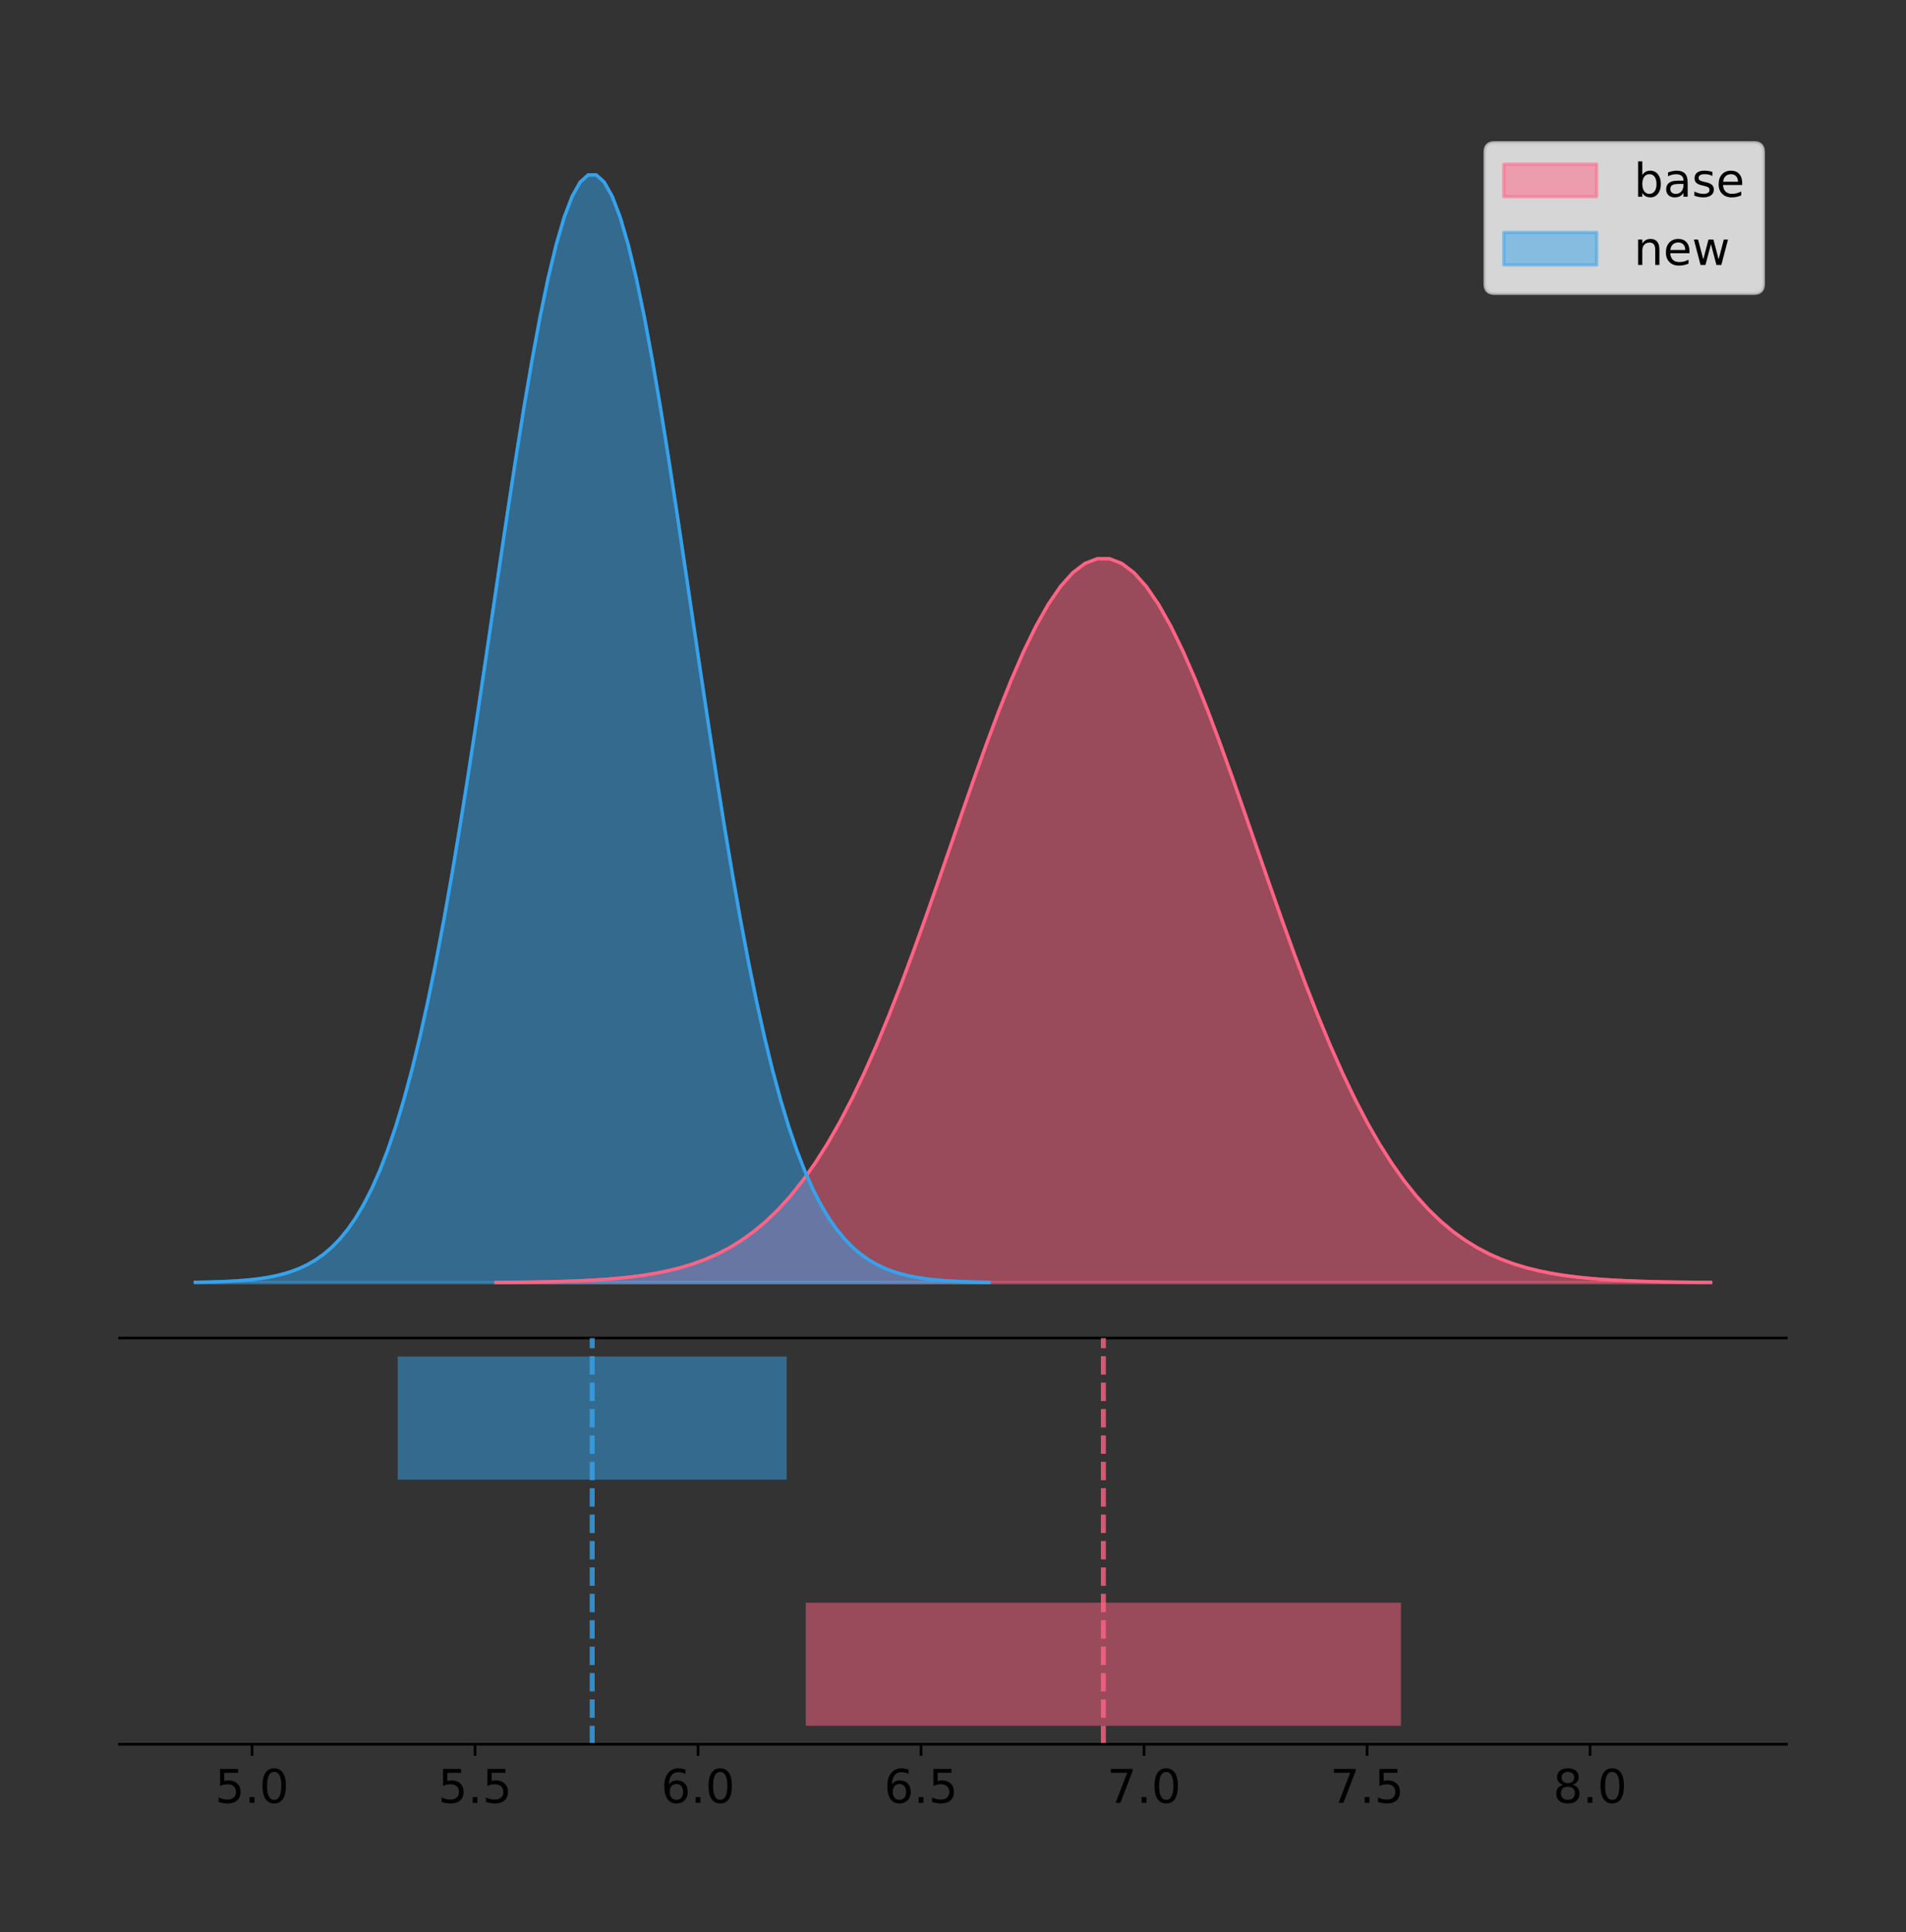 <?xml version="1.0" encoding="utf-8" standalone="no"?>
<!DOCTYPE svg PUBLIC "-//W3C//DTD SVG 1.1//EN"
  "http://www.w3.org/Graphics/SVG/1.1/DTD/svg11.dtd">
<!-- Created with matplotlib (https://matplotlib.org/) -->
<svg height="581.789pt" version="1.1" viewBox="0 0 574.2 581.789" width="574.2pt" xmlns="http://www.w3.org/2000/svg" xmlns:xlink="http://www.w3.org/1999/xlink">
 <rect x="0" y="0" width="574.2" height="581.789" fill="#333333" stroke="none"/>
 <defs>
  <style type="text/css">
*{stroke-linecap:butt;stroke-linejoin:round;}
  </style>
 </defs>
 <g id="figure_1">
  <g id="patch_1">
   <path d="M 0 581.789 
L 574.2 581.789 
L 574.2 0 
L 0 0 
z
" style="fill:none;"/>
  </g>
  <g id="axes_1">
   <g id="patch_2">
    <path d="M 36 402.93 
L 538.2 402.93 
L 538.2 36 
L 36 36 
z
" style="fill:none;"/>
   </g>
   <g id="PolyCollection_1">
    <defs>
     <path d="M 149.427 -195.538 
L 149.427 -195.611 
L 153.123 -195.639 
L 156.82 -195.676 
L 160.516 -195.725 
L 164.212 -195.791 
L 167.909 -195.878 
L 171.605 -195.991 
L 175.302 -196.137 
L 178.998 -196.326 
L 182.695 -196.568 
L 186.391 -196.876 
L 190.087 -197.264 
L 193.784 -197.75 
L 197.48 -198.355 
L 201.177 -199.101 
L 204.873 -200.016 
L 208.57 -201.129 
L 212.266 -202.474 
L 215.962 -204.085 
L 219.659 -206.003 
L 223.355 -208.268 
L 227.052 -210.922 
L 230.748 -214.008 
L 234.445 -217.569 
L 238.141 -221.646 
L 241.837 -226.276 
L 245.534 -231.491 
L 249.23 -237.318 
L 252.927 -243.772 
L 256.623 -250.861 
L 260.319 -258.58 
L 264.016 -266.907 
L 267.712 -275.808 
L 271.409 -285.233 
L 275.105 -295.111 
L 278.802 -305.358 
L 282.498 -315.87 
L 286.194 -326.531 
L 289.891 -337.209 
L 293.587 -347.759 
L 297.284 -358.031 
L 300.98 -367.867 
L 304.677 -377.109 
L 308.373 -385.601 
L 312.069 -393.195 
L 315.766 -399.755 
L 319.462 -405.16 
L 323.159 -409.306 
L 326.855 -412.117 
L 330.552 -413.535 
L 334.248 -413.535 
L 337.944 -412.117 
L 341.641 -409.306 
L 345.337 -405.16 
L 349.034 -399.755 
L 352.73 -393.195 
L 356.426 -385.601 
L 360.123 -377.109 
L 363.819 -367.867 
L 367.516 -358.031 
L 371.212 -347.759 
L 374.909 -337.209 
L 378.605 -326.531 
L 382.301 -315.87 
L 385.998 -305.358 
L 389.694 -295.111 
L 393.391 -285.233 
L 397.087 -275.808 
L 400.784 -266.907 
L 404.48 -258.58 
L 408.176 -250.861 
L 411.873 -243.772 
L 415.569 -237.318 
L 419.266 -231.491 
L 422.962 -226.276 
L 426.659 -221.646 
L 430.355 -217.569 
L 434.051 -214.008 
L 437.748 -210.922 
L 441.444 -208.268 
L 445.141 -206.003 
L 448.837 -204.085 
L 452.534 -202.474 
L 456.23 -201.129 
L 459.926 -200.016 
L 463.623 -199.101 
L 467.319 -198.355 
L 471.016 -197.75 
L 474.712 -197.264 
L 478.408 -196.876 
L 482.105 -196.568 
L 485.801 -196.326 
L 489.498 -196.137 
L 493.194 -195.991 
L 496.891 -195.878 
L 500.587 -195.791 
L 504.283 -195.725 
L 507.98 -195.676 
L 511.676 -195.639 
L 515.373 -195.611 
L 515.373 -195.538 
L 515.373 -195.538 
L 511.676 -195.538 
L 507.98 -195.538 
L 504.283 -195.538 
L 500.587 -195.538 
L 496.891 -195.538 
L 493.194 -195.538 
L 489.498 -195.538 
L 485.801 -195.538 
L 482.105 -195.538 
L 478.408 -195.538 
L 474.712 -195.538 
L 471.016 -195.538 
L 467.319 -195.538 
L 463.623 -195.538 
L 459.926 -195.538 
L 456.23 -195.538 
L 452.534 -195.538 
L 448.837 -195.538 
L 445.141 -195.538 
L 441.444 -195.538 
L 437.748 -195.538 
L 434.051 -195.538 
L 430.355 -195.538 
L 426.659 -195.538 
L 422.962 -195.538 
L 419.266 -195.538 
L 415.569 -195.538 
L 411.873 -195.538 
L 408.176 -195.538 
L 404.48 -195.538 
L 400.784 -195.538 
L 397.087 -195.538 
L 393.391 -195.538 
L 389.694 -195.538 
L 385.998 -195.538 
L 382.301 -195.538 
L 378.605 -195.538 
L 374.909 -195.538 
L 371.212 -195.538 
L 367.516 -195.538 
L 363.819 -195.538 
L 360.123 -195.538 
L 356.426 -195.538 
L 352.73 -195.538 
L 349.034 -195.538 
L 345.337 -195.538 
L 341.641 -195.538 
L 337.944 -195.538 
L 334.248 -195.538 
L 330.552 -195.538 
L 326.855 -195.538 
L 323.159 -195.538 
L 319.462 -195.538 
L 315.766 -195.538 
L 312.069 -195.538 
L 308.373 -195.538 
L 304.677 -195.538 
L 300.98 -195.538 
L 297.284 -195.538 
L 293.587 -195.538 
L 289.891 -195.538 
L 286.194 -195.538 
L 282.498 -195.538 
L 278.802 -195.538 
L 275.105 -195.538 
L 271.409 -195.538 
L 267.712 -195.538 
L 264.016 -195.538 
L 260.319 -195.538 
L 256.623 -195.538 
L 252.927 -195.538 
L 249.23 -195.538 
L 245.534 -195.538 
L 241.837 -195.538 
L 238.141 -195.538 
L 234.445 -195.538 
L 230.748 -195.538 
L 227.052 -195.538 
L 223.355 -195.538 
L 219.659 -195.538 
L 215.962 -195.538 
L 212.266 -195.538 
L 208.57 -195.538 
L 204.873 -195.538 
L 201.177 -195.538 
L 197.48 -195.538 
L 193.784 -195.538 
L 190.087 -195.538 
L 186.391 -195.538 
L 182.695 -195.538 
L 178.998 -195.538 
L 175.302 -195.538 
L 171.605 -195.538 
L 167.909 -195.538 
L 164.212 -195.538 
L 160.516 -195.538 
L 156.82 -195.538 
L 153.123 -195.538 
L 149.427 -195.538 
z
" id="m8584c7f065" style="stroke:#ff6384;stroke-opacity:0.5;"/>
    </defs>
    <g clip-path="url(#p6a38aa1f67)">
     <use style="fill:#ff6384;fill-opacity:0.5;stroke:#ff6384;stroke-opacity:0.5;" x="0" xlink:href="#m8584c7f065" y="581.789"/>
    </g>
   </g>
   <g id="PolyCollection_2">
    <defs>
     <path d="M 58.827 -195.538 
L 58.827 -195.65 
L 61.243 -195.692 
L 63.659 -195.749 
L 66.074 -195.825 
L 68.49 -195.925 
L 70.906 -196.058 
L 73.321 -196.23 
L 75.737 -196.455 
L 78.153 -196.744 
L 80.569 -197.115 
L 82.984 -197.585 
L 85.4 -198.179 
L 87.816 -198.923 
L 90.231 -199.848 
L 92.647 -200.99 
L 95.063 -202.39 
L 97.478 -204.093 
L 99.894 -206.151 
L 102.31 -208.617 
L 104.726 -211.552 
L 107.141 -215.017 
L 109.557 -219.078 
L 111.973 -223.801 
L 114.388 -229.25 
L 116.804 -235.488 
L 119.22 -242.572 
L 121.635 -250.552 
L 124.051 -259.468 
L 126.467 -269.344 
L 128.883 -280.192 
L 131.298 -292.002 
L 133.714 -304.744 
L 136.13 -318.365 
L 138.545 -332.786 
L 140.961 -347.901 
L 143.377 -363.58 
L 145.792 -379.667 
L 148.208 -395.98 
L 150.624 -412.318 
L 153.039 -428.462 
L 155.455 -444.18 
L 157.871 -459.23 
L 160.287 -473.372 
L 162.702 -486.366 
L 165.118 -497.987 
L 167.534 -508.025 
L 169.949 -516.294 
L 172.365 -522.64 
L 174.781 -526.94 
L 177.196 -529.111 
L 179.612 -529.111 
L 182.028 -526.94 
L 184.444 -522.64 
L 186.859 -516.294 
L 189.275 -508.025 
L 191.691 -497.987 
L 194.106 -486.366 
L 196.522 -473.372 
L 198.938 -459.23 
L 201.353 -444.18 
L 203.769 -428.462 
L 206.185 -412.318 
L 208.601 -395.98 
L 211.016 -379.667 
L 213.432 -363.58 
L 215.848 -347.901 
L 218.263 -332.786 
L 220.679 -318.365 
L 223.095 -304.744 
L 225.51 -292.002 
L 227.926 -280.192 
L 230.342 -269.344 
L 232.758 -259.468 
L 235.173 -250.552 
L 237.589 -242.572 
L 240.005 -235.488 
L 242.42 -229.25 
L 244.836 -223.801 
L 247.252 -219.078 
L 249.667 -215.017 
L 252.083 -211.552 
L 254.499 -208.617 
L 256.915 -206.151 
L 259.33 -204.093 
L 261.746 -202.39 
L 264.162 -200.99 
L 266.577 -199.848 
L 268.993 -198.923 
L 271.409 -198.179 
L 273.824 -197.585 
L 276.24 -197.115 
L 278.656 -196.744 
L 281.071 -196.455 
L 283.487 -196.23 
L 285.903 -196.058 
L 288.319 -195.925 
L 290.734 -195.825 
L 293.15 -195.749 
L 295.566 -195.692 
L 297.981 -195.65 
L 297.981 -195.538 
L 297.981 -195.538 
L 295.566 -195.538 
L 293.15 -195.538 
L 290.734 -195.538 
L 288.319 -195.538 
L 285.903 -195.538 
L 283.487 -195.538 
L 281.071 -195.538 
L 278.656 -195.538 
L 276.24 -195.538 
L 273.824 -195.538 
L 271.409 -195.538 
L 268.993 -195.538 
L 266.577 -195.538 
L 264.162 -195.538 
L 261.746 -195.538 
L 259.33 -195.538 
L 256.915 -195.538 
L 254.499 -195.538 
L 252.083 -195.538 
L 249.667 -195.538 
L 247.252 -195.538 
L 244.836 -195.538 
L 242.42 -195.538 
L 240.005 -195.538 
L 237.589 -195.538 
L 235.173 -195.538 
L 232.758 -195.538 
L 230.342 -195.538 
L 227.926 -195.538 
L 225.51 -195.538 
L 223.095 -195.538 
L 220.679 -195.538 
L 218.263 -195.538 
L 215.848 -195.538 
L 213.432 -195.538 
L 211.016 -195.538 
L 208.601 -195.538 
L 206.185 -195.538 
L 203.769 -195.538 
L 201.353 -195.538 
L 198.938 -195.538 
L 196.522 -195.538 
L 194.106 -195.538 
L 191.691 -195.538 
L 189.275 -195.538 
L 186.859 -195.538 
L 184.444 -195.538 
L 182.028 -195.538 
L 179.612 -195.538 
L 177.196 -195.538 
L 174.781 -195.538 
L 172.365 -195.538 
L 169.949 -195.538 
L 167.534 -195.538 
L 165.118 -195.538 
L 162.702 -195.538 
L 160.287 -195.538 
L 157.871 -195.538 
L 155.455 -195.538 
L 153.039 -195.538 
L 150.624 -195.538 
L 148.208 -195.538 
L 145.792 -195.538 
L 143.377 -195.538 
L 140.961 -195.538 
L 138.545 -195.538 
L 136.13 -195.538 
L 133.714 -195.538 
L 131.298 -195.538 
L 128.883 -195.538 
L 126.467 -195.538 
L 124.051 -195.538 
L 121.635 -195.538 
L 119.22 -195.538 
L 116.804 -195.538 
L 114.388 -195.538 
L 111.973 -195.538 
L 109.557 -195.538 
L 107.141 -195.538 
L 104.726 -195.538 
L 102.31 -195.538 
L 99.894 -195.538 
L 97.478 -195.538 
L 95.063 -195.538 
L 92.647 -195.538 
L 90.231 -195.538 
L 87.816 -195.538 
L 85.4 -195.538 
L 82.984 -195.538 
L 80.569 -195.538 
L 78.153 -195.538 
L 75.737 -195.538 
L 73.321 -195.538 
L 70.906 -195.538 
L 68.49 -195.538 
L 66.074 -195.538 
L 63.659 -195.538 
L 61.243 -195.538 
L 58.827 -195.538 
z
" id="mfc3ffaedcd" style="stroke:#36a2eb;stroke-opacity:0.5;"/>
    </defs>
    <g clip-path="url(#p6a38aa1f67)">
     <use style="fill:#36a2eb;fill-opacity:0.5;stroke:#36a2eb;stroke-opacity:0.5;" x="0" xlink:href="#mfc3ffaedcd" y="581.789"/>
    </g>
   </g>
   <g id="line2d_1">
    <path clip-path="url(#p6a38aa1f67)" d="M 149.427 386.178 
L 153.123 386.151 
L 156.82 386.113 
L 160.516 386.064 
L 164.212 385.998 
L 167.909 385.912 
L 171.605 385.799 
L 175.302 385.652 
L 178.998 385.463 
L 182.695 385.221 
L 186.391 384.913 
L 190.087 384.525 
L 193.784 384.039 
L 197.48 383.435 
L 201.177 382.688 
L 204.873 381.773 
L 208.57 380.66 
L 212.266 379.316 
L 215.962 377.704 
L 219.659 375.786 
L 223.355 373.521 
L 227.052 370.867 
L 230.748 367.781 
L 234.445 364.22 
L 238.141 360.143 
L 241.837 355.513 
L 245.534 350.298 
L 249.23 344.472 
L 252.927 338.017 
L 256.623 330.928 
L 260.319 323.21 
L 264.016 314.882 
L 267.712 305.981 
L 271.409 296.557 
L 275.105 286.678 
L 278.802 276.432 
L 282.498 265.919 
L 286.194 255.258 
L 289.891 244.58 
L 293.587 234.03 
L 297.284 223.758 
L 300.98 213.922 
L 304.677 204.681 
L 308.373 196.189 
L 312.069 188.594 
L 315.766 182.034 
L 319.462 176.63 
L 323.159 172.483 
L 326.855 169.673 
L 330.552 168.254 
L 334.248 168.254 
L 337.944 169.673 
L 341.641 172.483 
L 345.337 176.63 
L 349.034 182.034 
L 352.73 188.594 
L 356.426 196.189 
L 360.123 204.681 
L 363.819 213.922 
L 367.516 223.758 
L 371.212 234.03 
L 374.909 244.58 
L 378.605 255.258 
L 382.301 265.919 
L 385.998 276.432 
L 389.694 286.678 
L 393.391 296.557 
L 397.087 305.981 
L 400.784 314.882 
L 404.48 323.21 
L 408.176 330.928 
L 411.873 338.017 
L 415.569 344.472 
L 419.266 350.298 
L 422.962 355.513 
L 426.659 360.143 
L 430.355 364.22 
L 434.051 367.781 
L 437.748 370.867 
L 441.444 373.521 
L 445.141 375.786 
L 448.837 377.704 
L 452.534 379.316 
L 456.23 380.66 
L 459.926 381.773 
L 463.623 382.688 
L 467.319 383.435 
L 471.016 384.039 
L 474.712 384.525 
L 478.408 384.913 
L 482.105 385.221 
L 485.801 385.463 
L 489.498 385.652 
L 493.194 385.799 
L 496.891 385.912 
L 500.587 385.998 
L 504.283 386.064 
L 507.98 386.113 
L 511.676 386.151 
L 515.373 386.178 
" style="fill:none;stroke:#ff6384;stroke-linecap:square;"/>
   </g>
   <g id="line2d_2">
    <path clip-path="url(#p6a38aa1f67)" d="M 58.827 386.139 
L 61.243 386.097 
L 63.659 386.04 
L 66.074 385.965 
L 68.49 385.864 
L 70.906 385.732 
L 73.321 385.559 
L 75.737 385.334 
L 78.153 385.045 
L 80.569 384.675 
L 82.984 384.204 
L 85.4 383.61 
L 87.816 382.867 
L 90.231 381.941 
L 92.647 380.799 
L 95.063 379.399 
L 97.478 377.696 
L 99.894 375.639 
L 102.31 373.172 
L 104.726 370.238 
L 107.141 366.772 
L 109.557 362.711 
L 111.973 357.989 
L 114.388 352.539 
L 116.804 346.301 
L 119.22 339.217 
L 121.635 331.237 
L 124.051 322.322 
L 126.467 312.445 
L 128.883 301.597 
L 131.298 289.787 
L 133.714 277.045 
L 136.13 263.424 
L 138.545 249.004 
L 140.961 233.888 
L 143.377 218.209 
L 145.792 202.123 
L 148.208 185.809 
L 150.624 169.471 
L 153.039 153.327 
L 155.455 137.61 
L 157.871 122.559 
L 160.287 108.418 
L 162.702 95.423 
L 165.118 83.803 
L 167.534 73.765 
L 169.949 65.495 
L 172.365 59.15 
L 174.781 54.85 
L 177.196 52.679 
L 179.612 52.679 
L 182.028 54.85 
L 184.444 59.15 
L 186.859 65.495 
L 189.275 73.765 
L 191.691 83.803 
L 194.106 95.423 
L 196.522 108.418 
L 198.938 122.559 
L 201.353 137.61 
L 203.769 153.327 
L 206.185 169.471 
L 208.601 185.809 
L 211.016 202.123 
L 213.432 218.209 
L 215.848 233.888 
L 218.263 249.004 
L 220.679 263.424 
L 223.095 277.045 
L 225.51 289.787 
L 227.926 301.597 
L 230.342 312.445 
L 232.758 322.322 
L 235.173 331.237 
L 237.589 339.217 
L 240.005 346.301 
L 242.42 352.539 
L 244.836 357.989 
L 247.252 362.711 
L 249.667 366.772 
L 252.083 370.238 
L 254.499 373.172 
L 256.915 375.639 
L 259.33 377.696 
L 261.746 379.399 
L 264.162 380.799 
L 266.577 381.941 
L 268.993 382.867 
L 271.409 383.61 
L 273.824 384.204 
L 276.24 384.675 
L 278.656 385.045 
L 281.071 385.334 
L 283.487 385.559 
L 285.903 385.732 
L 288.319 385.864 
L 290.734 385.965 
L 293.15 386.04 
L 295.566 386.097 
L 297.981 386.139 
" style="fill:none;stroke:#36a2eb;stroke-linecap:square;"/>
   </g>
   <g id="patch_3">
    <path d="M 36 402.93 
L 538.2 402.93 
" style="fill:none;stroke:#000000;stroke-linecap:square;stroke-linejoin:miter;stroke-width:0.8;"/>
   </g>
   <g id="legend_1">
    <g id="patch_4">
     <path d="M 450.225 88.299 
L 528.4 88.299 
Q 531.2 88.299 531.2 85.499 
L 531.2 45.8 
Q 531.2 43 528.4 43 
L 450.225 43 
Q 447.425 43 447.425 45.8 
L 447.425 85.499 
Q 447.425 88.299 450.225 88.299 
z
" style="fill:#ffffff;opacity:0.8;stroke:#cccccc;stroke-linejoin:miter;"/>
    </g>
    <g id="patch_5">
     <path d="M 453.025 59.238 
L 481.025 59.238 
L 481.025 49.438 
L 453.025 49.438 
z
" style="fill:#ff6384;opacity:0.5;stroke:#ff6384;stroke-linejoin:miter;"/>
    </g>
    <g id="text_1">
     <!-- base -->
     <defs>
      <path d="M 48.688 27.297 
Q 48.688 37.203 44.609 42.844 
Q 40.531 48.484 33.406 48.484 
Q 26.266 48.484 22.188 42.844 
Q 18.109 37.203 18.109 27.297 
Q 18.109 17.391 22.188 11.75 
Q 26.266 6.109 33.406 6.109 
Q 40.531 6.109 44.609 11.75 
Q 48.688 17.391 48.688 27.297 
z
M 18.109 46.391 
Q 20.953 51.266 25.266 53.625 
Q 29.594 56 35.594 56 
Q 45.562 56 51.781 48.094 
Q 58.016 40.188 58.016 27.297 
Q 58.016 14.406 51.781 6.484 
Q 45.562 -1.422 35.594 -1.422 
Q 29.594 -1.422 25.266 0.953 
Q 20.953 3.328 18.109 8.203 
L 18.109 0 
L 9.078 0 
L 9.078 75.984 
L 18.109 75.984 
z
" id="DejaVuSans-98"/>
      <path d="M 34.281 27.484 
Q 23.391 27.484 19.188 25 
Q 14.984 22.516 14.984 16.5 
Q 14.984 11.719 18.141 8.906 
Q 21.297 6.109 26.703 6.109 
Q 34.188 6.109 38.703 11.406 
Q 43.219 16.703 43.219 25.484 
L 43.219 27.484 
z
M 52.203 31.203 
L 52.203 0 
L 43.219 0 
L 43.219 8.297 
Q 40.141 3.328 35.547 0.953 
Q 30.953 -1.422 24.312 -1.422 
Q 15.922 -1.422 10.953 3.297 
Q 6 8.016 6 15.922 
Q 6 25.141 12.172 29.828 
Q 18.359 34.516 30.609 34.516 
L 43.219 34.516 
L 43.219 35.406 
Q 43.219 41.609 39.141 45 
Q 35.062 48.391 27.688 48.391 
Q 23 48.391 18.547 47.266 
Q 14.109 46.141 10.016 43.891 
L 10.016 52.203 
Q 14.938 54.109 19.578 55.047 
Q 24.219 56 28.609 56 
Q 40.484 56 46.344 49.844 
Q 52.203 43.703 52.203 31.203 
z
" id="DejaVuSans-97"/>
      <path d="M 44.281 53.078 
L 44.281 44.578 
Q 40.484 46.531 36.375 47.5 
Q 32.281 48.484 27.875 48.484 
Q 21.188 48.484 17.844 46.438 
Q 14.5 44.391 14.5 40.281 
Q 14.5 37.156 16.891 35.375 
Q 19.281 33.594 26.516 31.984 
L 29.594 31.297 
Q 39.156 29.25 43.188 25.516 
Q 47.219 21.781 47.219 15.094 
Q 47.219 7.469 41.188 3.016 
Q 35.156 -1.422 24.609 -1.422 
Q 20.219 -1.422 15.453 -0.562 
Q 10.688 0.297 5.422 2 
L 5.422 11.281 
Q 10.406 8.688 15.234 7.391 
Q 20.062 6.109 24.812 6.109 
Q 31.156 6.109 34.562 8.281 
Q 37.984 10.453 37.984 14.406 
Q 37.984 18.062 35.516 20.016 
Q 33.062 21.969 24.703 23.781 
L 21.578 24.516 
Q 13.234 26.266 9.516 29.906 
Q 5.812 33.547 5.812 39.891 
Q 5.812 47.609 11.281 51.797 
Q 16.75 56 26.812 56 
Q 31.781 56 36.172 55.266 
Q 40.578 54.547 44.281 53.078 
z
" id="DejaVuSans-115"/>
      <path d="M 56.203 29.594 
L 56.203 25.203 
L 14.891 25.203 
Q 15.484 15.922 20.484 11.062 
Q 25.484 6.203 34.422 6.203 
Q 39.594 6.203 44.453 7.469 
Q 49.312 8.734 54.109 11.281 
L 54.109 2.781 
Q 49.266 0.734 44.188 -0.344 
Q 39.109 -1.422 33.891 -1.422 
Q 20.797 -1.422 13.156 6.188 
Q 5.516 13.812 5.516 26.812 
Q 5.516 40.234 12.766 48.109 
Q 20.016 56 32.328 56 
Q 43.359 56 49.781 48.891 
Q 56.203 41.797 56.203 29.594 
z
M 47.219 32.234 
Q 47.125 39.594 43.094 43.984 
Q 39.062 48.391 32.422 48.391 
Q 24.906 48.391 20.391 44.141 
Q 15.875 39.891 15.188 32.172 
z
" id="DejaVuSans-101"/>
     </defs>
     <g transform="translate(492.225 59.238)scale(0.14 -0.14)">
      <use xlink:href="#DejaVuSans-98"/>
      <use x="63.477" xlink:href="#DejaVuSans-97"/>
      <use x="124.756" xlink:href="#DejaVuSans-115"/>
      <use x="176.855" xlink:href="#DejaVuSans-101"/>
     </g>
    </g>
    <g id="patch_6">
     <path d="M 453.025 79.787 
L 481.025 79.787 
L 481.025 69.987 
L 453.025 69.987 
z
" style="fill:#36a2eb;opacity:0.5;stroke:#36a2eb;stroke-linejoin:miter;"/>
    </g>
    <g id="text_2">
     <!-- new -->
     <defs>
      <path d="M 54.891 33.016 
L 54.891 0 
L 45.906 0 
L 45.906 32.719 
Q 45.906 40.484 42.875 44.328 
Q 39.844 48.188 33.797 48.188 
Q 26.516 48.188 22.312 43.547 
Q 18.109 38.922 18.109 30.906 
L 18.109 0 
L 9.078 0 
L 9.078 54.688 
L 18.109 54.688 
L 18.109 46.188 
Q 21.344 51.125 25.703 53.562 
Q 30.078 56 35.797 56 
Q 45.219 56 50.047 50.172 
Q 54.891 44.344 54.891 33.016 
z
" id="DejaVuSans-110"/>
      <path d="M 4.203 54.688 
L 13.188 54.688 
L 24.422 12.016 
L 35.594 54.688 
L 46.188 54.688 
L 57.422 12.016 
L 68.609 54.688 
L 77.594 54.688 
L 63.281 0 
L 52.688 0 
L 40.922 44.828 
L 29.109 0 
L 18.5 0 
z
" id="DejaVuSans-119"/>
     </defs>
     <g transform="translate(492.225 79.787)scale(0.14 -0.14)">
      <use xlink:href="#DejaVuSans-110"/>
      <use x="63.379" xlink:href="#DejaVuSans-101"/>
      <use x="124.902" xlink:href="#DejaVuSans-119"/>
     </g>
    </g>
   </g>
  </g>
  <g id="axes_2">
   <g id="patch_7">
    <path d="M 36 525.24 
L 538.2 525.24 
L 538.2 402.93 
L 36 402.93 
z
" style="fill:none;"/>
   </g>
   <g id="patch_8">
    <path clip-path="url(#p91269cb4fc)" d="M 242.743 519.68 
L 422.057 519.68 
L 422.057 482.617 
L 242.743 482.617 
z
" style="fill:#ff6384;opacity:0.5;"/>
   </g>
   <g id="patch_9">
    <path clip-path="url(#p91269cb4fc)" d="M 119.812 445.553 
L 236.997 445.553 
L 236.997 408.49 
L 119.812 408.49 
z
" style="fill:#36a2eb;opacity:0.5;"/>
   </g>
   <g id="matplotlib.axis_1">
    <g id="xtick_1">
     <g id="line2d_3">
      <defs>
       <path d="M 0 0 
L 0 3.5 
" id="mcdc37b95dd" style="stroke:#000000;stroke-width:0.8;"/>
      </defs>
      <g>
       <use style="stroke:#000000;stroke-width:0.8;" x="75.924" xlink:href="#mcdc37b95dd" y="525.24"/>
      </g>
     </g>
     <g id="text_3">
      <!-- 5.0 -->
      <defs>
       <path d="M 10.797 72.906 
L 49.516 72.906 
L 49.516 64.594 
L 19.828 64.594 
L 19.828 46.734 
Q 21.969 47.469 24.109 47.828 
Q 26.266 48.188 28.422 48.188 
Q 40.625 48.188 47.75 41.5 
Q 54.891 34.812 54.891 23.391 
Q 54.891 11.625 47.562 5.094 
Q 40.234 -1.422 26.906 -1.422 
Q 22.312 -1.422 17.547 -0.641 
Q 12.797 0.141 7.719 1.703 
L 7.719 11.625 
Q 12.109 9.234 16.797 8.062 
Q 21.484 6.891 26.703 6.891 
Q 35.156 6.891 40.078 11.328 
Q 45.016 15.766 45.016 23.391 
Q 45.016 31 40.078 35.438 
Q 35.156 39.891 26.703 39.891 
Q 22.75 39.891 18.812 39.016 
Q 14.891 38.141 10.797 36.281 
z
" id="DejaVuSans-53"/>
       <path d="M 10.688 12.406 
L 21 12.406 
L 21 0 
L 10.688 0 
z
" id="DejaVuSans-46"/>
       <path d="M 31.781 66.406 
Q 24.172 66.406 20.328 58.906 
Q 16.5 51.422 16.5 36.375 
Q 16.5 21.391 20.328 13.891 
Q 24.172 6.391 31.781 6.391 
Q 39.453 6.391 43.281 13.891 
Q 47.125 21.391 47.125 36.375 
Q 47.125 51.422 43.281 58.906 
Q 39.453 66.406 31.781 66.406 
z
M 31.781 74.219 
Q 44.047 74.219 50.516 64.516 
Q 56.984 54.828 56.984 36.375 
Q 56.984 17.969 50.516 8.266 
Q 44.047 -1.422 31.781 -1.422 
Q 19.531 -1.422 13.062 8.266 
Q 6.594 17.969 6.594 36.375 
Q 6.594 54.828 13.062 64.516 
Q 19.531 74.219 31.781 74.219 
z
" id="DejaVuSans-48"/>
      </defs>
      <g transform="translate(64.792 542.878)scale(0.14 -0.14)">
       <use xlink:href="#DejaVuSans-53"/>
       <use x="63.623" xlink:href="#DejaVuSans-46"/>
       <use x="95.41" xlink:href="#DejaVuSans-48"/>
      </g>
     </g>
    </g>
    <g id="xtick_2">
     <g id="line2d_4">
      <g>
       <use style="stroke:#000000;stroke-width:0.8;" x="143.107" xlink:href="#mcdc37b95dd" y="525.24"/>
      </g>
     </g>
     <g id="text_4">
      <!-- 5.5 -->
      <g transform="translate(131.975 542.878)scale(0.14 -0.14)">
       <use xlink:href="#DejaVuSans-53"/>
       <use x="63.623" xlink:href="#DejaVuSans-46"/>
       <use x="95.41" xlink:href="#DejaVuSans-53"/>
      </g>
     </g>
    </g>
    <g id="xtick_3">
     <g id="line2d_5">
      <g>
       <use style="stroke:#000000;stroke-width:0.8;" x="210.289" xlink:href="#mcdc37b95dd" y="525.24"/>
      </g>
     </g>
     <g id="text_5">
      <!-- 6.0 -->
      <defs>
       <path d="M 33.016 40.375 
Q 26.375 40.375 22.484 35.828 
Q 18.609 31.297 18.609 23.391 
Q 18.609 15.531 22.484 10.953 
Q 26.375 6.391 33.016 6.391 
Q 39.656 6.391 43.531 10.953 
Q 47.406 15.531 47.406 23.391 
Q 47.406 31.297 43.531 35.828 
Q 39.656 40.375 33.016 40.375 
z
M 52.594 71.297 
L 52.594 62.312 
Q 48.875 64.062 45.094 64.984 
Q 41.312 65.922 37.594 65.922 
Q 27.828 65.922 22.672 59.328 
Q 17.531 52.734 16.797 39.406 
Q 19.672 43.656 24.016 45.922 
Q 28.375 48.188 33.594 48.188 
Q 44.578 48.188 50.953 41.516 
Q 57.328 34.859 57.328 23.391 
Q 57.328 12.156 50.688 5.359 
Q 44.047 -1.422 33.016 -1.422 
Q 20.359 -1.422 13.672 8.266 
Q 6.984 17.969 6.984 36.375 
Q 6.984 53.656 15.188 63.938 
Q 23.391 74.219 37.203 74.219 
Q 40.922 74.219 44.703 73.484 
Q 48.484 72.75 52.594 71.297 
z
" id="DejaVuSans-54"/>
      </defs>
      <g transform="translate(199.157 542.878)scale(0.14 -0.14)">
       <use xlink:href="#DejaVuSans-54"/>
       <use x="63.623" xlink:href="#DejaVuSans-46"/>
       <use x="95.41" xlink:href="#DejaVuSans-48"/>
      </g>
     </g>
    </g>
    <g id="xtick_4">
     <g id="line2d_6">
      <g>
       <use style="stroke:#000000;stroke-width:0.8;" x="277.471" xlink:href="#mcdc37b95dd" y="525.24"/>
      </g>
     </g>
     <g id="text_6">
      <!-- 6.5 -->
      <g transform="translate(266.339 542.878)scale(0.14 -0.14)">
       <use xlink:href="#DejaVuSans-54"/>
       <use x="63.623" xlink:href="#DejaVuSans-46"/>
       <use x="95.41" xlink:href="#DejaVuSans-53"/>
      </g>
     </g>
    </g>
    <g id="xtick_5">
     <g id="line2d_7">
      <g>
       <use style="stroke:#000000;stroke-width:0.8;" x="344.654" xlink:href="#mcdc37b95dd" y="525.24"/>
      </g>
     </g>
     <g id="text_7">
      <!-- 7.0 -->
      <defs>
       <path d="M 8.203 72.906 
L 55.078 72.906 
L 55.078 68.703 
L 28.609 0 
L 18.312 0 
L 43.219 64.594 
L 8.203 64.594 
z
" id="DejaVuSans-55"/>
      </defs>
      <g transform="translate(333.522 542.878)scale(0.14 -0.14)">
       <use xlink:href="#DejaVuSans-55"/>
       <use x="63.623" xlink:href="#DejaVuSans-46"/>
       <use x="95.41" xlink:href="#DejaVuSans-48"/>
      </g>
     </g>
    </g>
    <g id="xtick_6">
     <g id="line2d_8">
      <g>
       <use style="stroke:#000000;stroke-width:0.8;" x="411.836" xlink:href="#mcdc37b95dd" y="525.24"/>
      </g>
     </g>
     <g id="text_8">
      <!-- 7.5 -->
      <g transform="translate(400.704 542.878)scale(0.14 -0.14)">
       <use xlink:href="#DejaVuSans-55"/>
       <use x="63.623" xlink:href="#DejaVuSans-46"/>
       <use x="95.41" xlink:href="#DejaVuSans-53"/>
      </g>
     </g>
    </g>
    <g id="xtick_7">
     <g id="line2d_9">
      <g>
       <use style="stroke:#000000;stroke-width:0.8;" x="479.019" xlink:href="#mcdc37b95dd" y="525.24"/>
      </g>
     </g>
     <g id="text_9">
      <!-- 8.0 -->
      <defs>
       <path d="M 31.781 34.625 
Q 24.75 34.625 20.719 30.859 
Q 16.703 27.094 16.703 20.516 
Q 16.703 13.922 20.719 10.156 
Q 24.75 6.391 31.781 6.391 
Q 38.812 6.391 42.859 10.172 
Q 46.922 13.969 46.922 20.516 
Q 46.922 27.094 42.891 30.859 
Q 38.875 34.625 31.781 34.625 
z
M 21.922 38.812 
Q 15.578 40.375 12.031 44.719 
Q 8.5 49.078 8.5 55.328 
Q 8.5 64.062 14.719 69.141 
Q 20.953 74.219 31.781 74.219 
Q 42.672 74.219 48.875 69.141 
Q 55.078 64.062 55.078 55.328 
Q 55.078 49.078 51.531 44.719 
Q 48 40.375 41.703 38.812 
Q 48.828 37.156 52.797 32.312 
Q 56.781 27.484 56.781 20.516 
Q 56.781 9.906 50.312 4.234 
Q 43.844 -1.422 31.781 -1.422 
Q 19.734 -1.422 13.25 4.234 
Q 6.781 9.906 6.781 20.516 
Q 6.781 27.484 10.781 32.312 
Q 14.797 37.156 21.922 38.812 
z
M 18.312 54.391 
Q 18.312 48.734 21.844 45.562 
Q 25.391 42.391 31.781 42.391 
Q 38.141 42.391 41.719 45.562 
Q 45.312 48.734 45.312 54.391 
Q 45.312 60.062 41.719 63.234 
Q 38.141 66.406 31.781 66.406 
Q 25.391 66.406 21.844 63.234 
Q 18.312 60.062 18.312 54.391 
z
" id="DejaVuSans-56"/>
      </defs>
      <g transform="translate(467.886 542.878)scale(0.14 -0.14)">
       <use xlink:href="#DejaVuSans-56"/>
       <use x="63.623" xlink:href="#DejaVuSans-46"/>
       <use x="95.41" xlink:href="#DejaVuSans-48"/>
      </g>
     </g>
    </g>
   </g>
   <g id="line2d_10">
    <path clip-path="url(#p91269cb4fc)" d="M 332.4 525.24 
L 332.4 402.93 
" style="fill:none;stroke:#ff6384;stroke-dasharray:5.55,2.4;stroke-dashoffset:0;stroke-opacity:0.8;stroke-width:1.5;"/>
   </g>
   <g id="line2d_11">
    <path clip-path="url(#p91269cb4fc)" d="M 178.404 525.24 
L 178.404 402.93 
" style="fill:none;stroke:#36a2eb;stroke-dasharray:5.55,2.4;stroke-dashoffset:0;stroke-opacity:0.8;stroke-width:1.5;"/>
   </g>
   <g id="patch_10">
    <path d="M 36 525.24 
L 538.2 525.24 
" style="fill:none;stroke:#000000;stroke-linecap:square;stroke-linejoin:miter;stroke-width:0.8;"/>
   </g>
  </g>
 </g>
 <defs>
  <clipPath id="p6a38aa1f67">
   <rect height="366.93" width="502.2" x="36" y="36"/>
  </clipPath>
  <clipPath id="p91269cb4fc">
   <rect height="122.31" width="502.2" x="36" y="402.93"/>
  </clipPath>
 </defs>
</svg>
